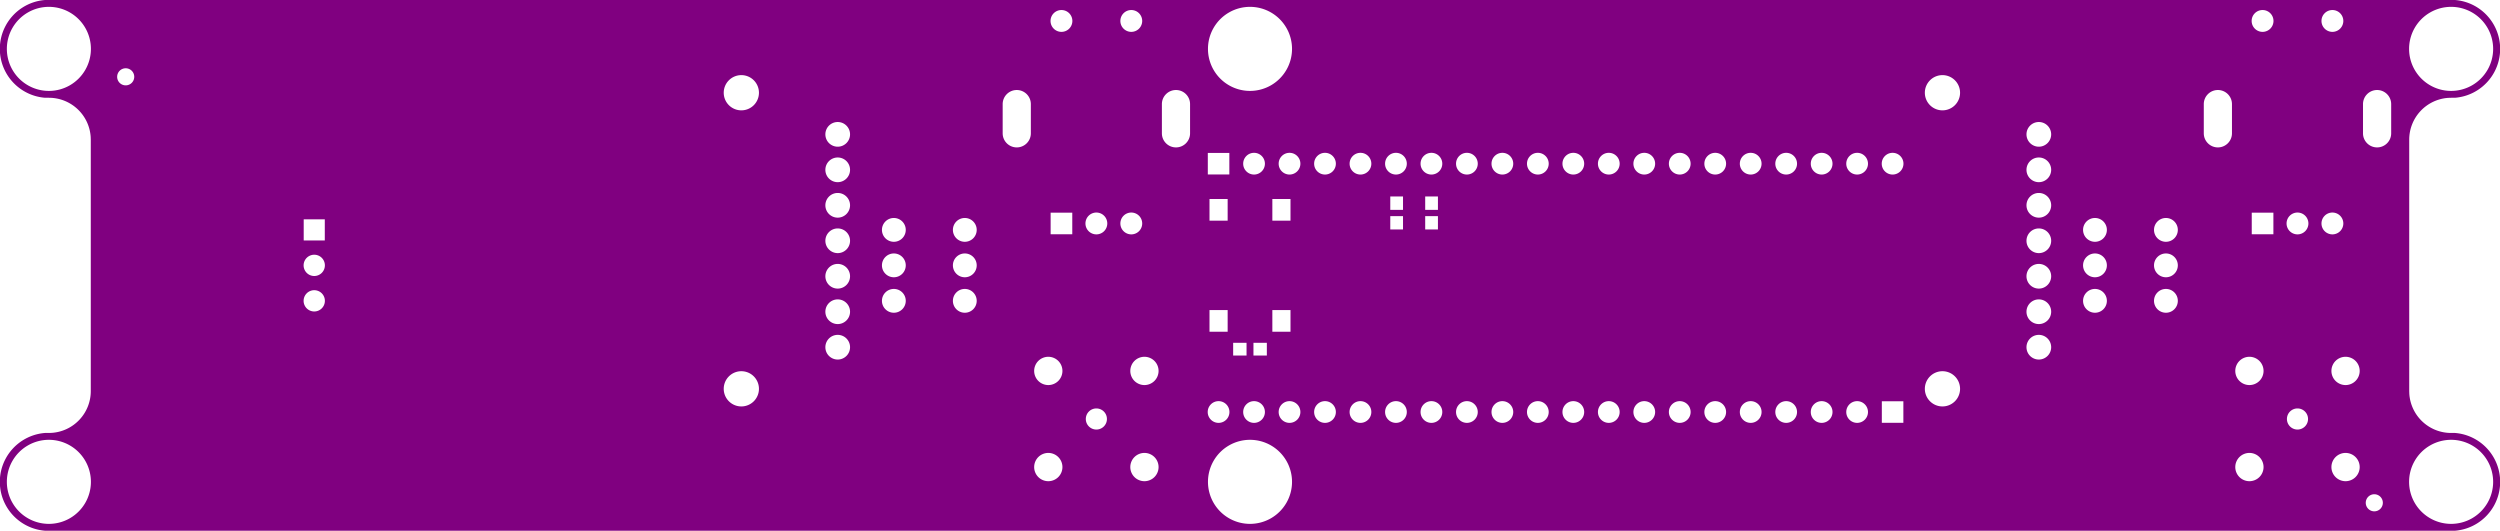 <svg width="179mm" height="38mm" viewBox="0 0 70472444 14960641"  version="1.1" xmlns="http://www.w3.org/2000/svg" xmlns:xlink="http://www.w3.org/1999/xlink">
<desc>
Origin 43700788 9842526 Bound 8464567 9842515 70472444 14960641
</desc>
<g fill-rule="evenodd" fill="rgb(128, 0, 128)" stroke="black" stroke-width="1" transform="translate(0, 14960641) scale(1, -1) translate(-8464567, -9842515)">
<path id="N" d="M 77667503.00 24803150.00 A 1382227.88 1382227.88 0 0 0 77667503.00 22047244.00 L 77559056.00 22047243.00 L 77481808.00 22044714.00 A 1181135.09 1181135.09 0 0 1 76377955.00 20866142.00 L 76377955.00 13779528.00 L 76380483.00 13702280.00 A 1181135.09 1181135.09 0 0 1 77559056.00 12598425.00 L 77667503.00 12598425.00 A 1382205.90 1382205.90 0 0 0 77667503.00 9842515.00 L 9734072.00 9842520.00 A 1382187.39 1382187.39 0 0 0 9734072.00 12598426.00 L 9842520.00 12598427.00 L 9919767.00 12600955.00 A 1181135.09 1181135.09 0 0 1 11023621.00 13779528.00 L 11023621.00 20866142.00 L 11021092.00 20943389.00 A 1181135.09 1181135.09 0 0 1 9842520.00 22047244.00 L 9734072.00 22047244.00 A 1382187.39 1382187.39 0 0 0 9734072.00 24803150.00 L 77667503.00 24803150.00  zM 9842516.95 11220493.27 m -1184733.73 0 a 1184733.73 1184733.73 0 1 1 2369467.46 0a 1184733.73 1184733.73 0 1 1 -2369467.46 0M 17322836.56 17322830.94 m -299819.06 0 a 299819.06 299819.06 0 1 1 599638.11 0a 299819.06 299819.06 0 1 1 -599638.11 0M 9842516.95 23425217.27 m -1184733.73 0 a 1184733.73 1184733.73 0 1 1 2369467.46 0a 1184733.73 1184733.73 0 1 1 -2369467.46 0M 12007870.50 22637805.68 m -240838.32 0 a 240838.32 240838.32 0 1 1 481676.63 0a 240838.32 240838.32 0 1 1 -481676.63 0M 17322836.56 16322830.94 m -299819.06 0 a 299819.06 299819.06 0 1 1 599638.11 0a 299819.06 299819.06 0 1 1 -599638.11 0M 17620078.00 18620085.00 L 17025590.00 18620085.00 L 17025590.00 18025597.00 L 17620078.00 18025597.00 L 17620078.00 18620085.00  zM 29362201.05 13842534.19 m -496358.81 0 a 496358.81 496358.81 0 1 1 992717.61 0a 496358.81 496358.81 0 1 1 -992717.61 0M 29362201.05 22188990.19 m -496358.81 0 a 496358.81 496358.81 0 1 1 992717.61 0a 496358.81 496358.81 0 1 1 -992717.61 0M 32078739.99 15015749.89 m -347855.11 0 a 347855.11 347855.11 0 1 1 695710.23 0a 347855.11 347855.11 0 1 1 -695710.23 0M 32078739.99 16015749.89 m -347855.11 0 a 347855.11 347855.11 0 1 1 695710.23 0a 347855.11 347855.11 0 1 1 -695710.23 0M 32078739.99 17015749.89 m -347855.11 0 a 347855.11 347855.11 0 1 1 695710.23 0a 347855.11 347855.11 0 1 1 -695710.23 0M 32078739.99 18015749.89 m -347855.11 0 a 347855.11 347855.11 0 1 1 695710.23 0a 347855.11 347855.11 0 1 1 -695710.23 0M 32078739.99 19015749.89 m -347855.11 0 a 347855.11 347855.11 0 1 1 695710.23 0a 347855.11 347855.11 0 1 1 -695710.23 0M 32078739.99 20015749.89 m -347855.11 0 a 347855.11 347855.11 0 1 1 695710.23 0a 347855.11 347855.11 0 1 1 -695710.23 0M 32078739.99 21015749.89 m -347855.11 0 a 347855.11 347855.11 0 1 1 695710.23 0a 347855.11 347855.11 0 1 1 -695710.23 0M 33661420.78 16322821.49 m -335561.51 0 a 335561.51 335561.51 0 1 1 671123.02 0a 335561.51 335561.51 0 1 1 -671123.02 0M 38015074.31 14347146.39 m -398387.61 0 a 398387.61 398387.61 0 1 1 796775.21 0a 398387.61 398387.61 0 1 1 -796775.21 0M 38015074.31 11637146.39 m -398387.61 0 a 398387.61 398387.61 0 1 1 796775.21 0a 398387.61 398387.61 0 1 1 -796775.21 0M 39370080.18 12992124.14 m -297547.86 0 a 297547.86 297547.86 0 1 1 595095.72 0a 297547.86 297547.86 0 1 1 -595095.72 0M 33661420.78 17322821.49 m -335561.51 0 a 335561.51 335561.51 0 1 1 671123.02 0a 335561.51 335561.51 0 1 1 -671123.02 0M 35661420.78 17322821.49 m -335561.51 0 a 335561.51 335561.51 0 1 1 671123.02 0a 335561.51 335561.51 0 1 1 -671123.02 0M 35661420.78 16322821.49 m -335561.51 0 a 335561.51 335561.51 0 1 1 671123.02 0a 335561.51 335561.51 0 1 1 -671123.02 0M 33661420.78 18322821.49 m -335561.51 0 a 335561.51 335561.51 0 1 1 671123.02 0a 335561.51 335561.51 0 1 1 -671123.02 0M 35661420.78 18322821.49 m -335561.51 0 a 335561.51 335561.51 0 1 1 671123.02 0a 335561.51 335561.51 0 1 1 -671123.02 0M 38690945.00 18809055.00 L 38080709.00 18809055.00 L 38080709.00 18198819.00 L 38690945.00 18198819.00 L 38690945.00 18809055.00  zM 36728887.00 21870078.00 L 36728887.00 21043308.00 A 397100.93 397100.93 0 0 1 37523083.00 21043308.00 L 37523083.00 21870078.00 A 397100.93 397100.93 0 0 1 36728887.00 21870078.00  zM 39370075.21 18503954.21 m -307733.79 0 a 307733.79 307733.79 0 1 1 615467.57 0a 307733.79 307733.79 0 1 1 -615467.57 0M 38385823.21 24212616.21 m -307733.79 0 a 307733.79 307733.79 0 1 1 615467.57 0a 307733.79 307733.79 0 1 1 -615467.57 0M 40354327.21 24212616.21 m -307733.79 0 a 307733.79 307733.79 0 1 1 615467.57 0a 307733.79 307733.79 0 1 1 -615467.57 0M 40725074.31 11637146.39 m -398387.61 0 a 398387.61 398387.61 0 1 1 796775.21 0a 398387.61 398387.61 0 1 1 -796775.21 0M 42814959.42 13188993.09 m -306151.91 0 a 306151.91 306151.91 0 1 1 612303.83 0a 306151.91 306151.91 0 1 1 -612303.83 0M 43700783.95 11220493.27 m -1184733.73 0 a 1184733.73 1184733.73 0 1 1 2369467.46 0a 1184733.73 1184733.73 0 1 1 -2369467.46 0M 43814959.42 13188993.09 m -306151.91 0 a 306151.91 306151.91 0 1 1 612303.83 0a 306151.91 306151.91 0 1 1 -612303.83 0M 40725074.31 14347146.39 m -398387.61 0 a 398387.61 398387.61 0 1 1 796775.21 0a 398387.61 398387.61 0 1 1 -796775.21 0M 43603406.00 15140189.00 L 43225960.00 15140189.00 L 43225960.00 14781083.00 L 43603406.00 14781083.00 L 43603406.00 15140189.00  zM 43070866.00 16062998.00 L 42559056.00 16062998.00 L 42559056.00 15452762.00 L 43070866.00 15452762.00 L 43070866.00 16062998.00  zM 40354327.21 18503954.21 m -307733.79 0 a 307733.79 307733.79 0 1 1 615467.57 0a 307733.79 307733.79 0 1 1 -615467.57 0M 44814959.42 13188993.09 m -306151.91 0 a 306151.91 306151.91 0 1 1 612303.83 0a 306151.91 306151.91 0 1 1 -612303.83 0M 45814959.42 13188993.09 m -306151.91 0 a 306151.91 306151.91 0 1 1 612303.83 0a 306151.91 306151.91 0 1 1 -612303.83 0M 44175616.00 15140189.00 L 43798170.00 15140189.00 L 43798170.00 14781083.00 L 44175616.00 14781083.00 L 44175616.00 15140189.00  zM 44842520.00 16062998.00 L 44330710.00 16062998.00 L 44330710.00 15452762.00 L 44842520.00 15452762.00 L 44842520.00 16062998.00  zM 46814959.42 13188993.09 m -306151.91 0 a 306151.91 306151.91 0 1 1 612303.83 0a 306151.91 306151.91 0 1 1 -612303.83 0M 47814959.42 13188993.09 m -306151.91 0 a 306151.91 306151.91 0 1 1 612303.83 0a 306151.91 306151.91 0 1 1 -612303.83 0M 48814959.42 13188993.09 m -306151.91 0 a 306151.91 306151.91 0 1 1 612303.83 0a 306151.91 306151.91 0 1 1 -612303.83 0M 43070866.00 19192920.00 L 42559056.00 19192920.00 L 42559056.00 18582684.00 L 43070866.00 18582684.00 L 43070866.00 19192920.00  zM 43118505.00 20492526.00 L 42511419.00 20492526.00 L 42511419.00 19885440.00 L 43118505.00 19885440.00 L 43118505.00 20492526.00  zM 44842520.00 19192920.00 L 44330710.00 19192920.00 L 44330710.00 18582684.00 L 44842520.00 18582684.00 L 44842520.00 19192920.00  zM 44814959.42 20188993.09 m -306151.91 0 a 306151.91 306151.91 0 1 1 612303.83 0a 306151.91 306151.91 0 1 1 -612303.83 0M 41217075.00 21870078.00 L 41217075.00 21043308.00 A 397100.93 397100.93 0 0 1 42011271.00 21043308.00 L 42011271.00 21870078.00 A 397100.93 397100.93 0 0 1 41217075.00 21870078.00  zM 43814959.42 20188993.09 m -306151.91 0 a 306151.91 306151.91 0 1 1 612303.83 0a 306151.91 306151.91 0 1 1 -612303.83 0M 43700784.95 23425217.27 m -1184733.73 0 a 1184733.73 1184733.73 0 1 1 2369467.46 0a 1184733.73 1184733.73 0 1 1 -2369467.46 0M 45814959.42 20188993.09 m -306151.91 0 a 306151.91 306151.91 0 1 1 612303.83 0a 306151.91 306151.91 0 1 1 -612303.83 0M 46814959.42 20188993.09 m -306151.91 0 a 306151.91 306151.91 0 1 1 612303.83 0a 306151.91 306151.91 0 1 1 -612303.83 0M 48014199.00 19264205.00 L 47655093.00 19264205.00 L 47655093.00 18886985.00 L 48014199.00 18886985.00 L 48014199.00 19264205.00  zM 47814959.42 20188993.09 m -306151.91 0 a 306151.91 306151.91 0 1 1 612303.83 0a 306151.91 306151.91 0 1 1 -612303.83 0M 48014199.00 18711453.00 L 47655093.00 18711453.00 L 47655093.00 18334233.00 L 48014199.00 18334233.00 L 48014199.00 18711453.00  zM 48998451.00 19264205.00 L 48639345.00 19264205.00 L 48639345.00 18886985.00 L 48998451.00 18886985.00 L 48998451.00 19264205.00  zM 48814959.42 20188993.09 m -306151.91 0 a 306151.91 306151.91 0 1 1 612303.83 0a 306151.91 306151.91 0 1 1 -612303.83 0M 49814959.42 13188993.09 m -306151.91 0 a 306151.91 306151.91 0 1 1 612303.83 0a 306151.91 306151.91 0 1 1 -612303.83 0M 50814959.42 13188993.09 m -306151.91 0 a 306151.91 306151.91 0 1 1 612303.83 0a 306151.91 306151.91 0 1 1 -612303.83 0M 51814959.42 13188993.09 m -306151.91 0 a 306151.91 306151.91 0 1 1 612303.83 0a 306151.91 306151.91 0 1 1 -612303.83 0M 48998451.00 18711453.00 L 48639345.00 18711453.00 L 48639345.00 18334233.00 L 48998451.00 18334233.00 L 48998451.00 18711453.00  zM 52814959.42 13188993.09 m -306151.91 0 a 306151.91 306151.91 0 1 1 612303.83 0a 306151.91 306151.91 0 1 1 -612303.83 0M 53814959.42 13188993.09 m -306151.91 0 a 306151.91 306151.91 0 1 1 612303.83 0a 306151.91 306151.91 0 1 1 -612303.83 0M 54814959.42 13188993.09 m -306151.91 0 a 306151.91 306151.91 0 1 1 612303.83 0a 306151.91 306151.91 0 1 1 -612303.83 0M 55814959.42 13188993.09 m -306151.91 0 a 306151.91 306151.91 0 1 1 612303.83 0a 306151.91 306151.91 0 1 1 -612303.83 0M 49814959.42 20188993.09 m -306151.91 0 a 306151.91 306151.91 0 1 1 612303.83 0a 306151.91 306151.91 0 1 1 -612303.83 0M 50814959.42 20188993.09 m -306151.91 0 a 306151.91 306151.91 0 1 1 612303.83 0a 306151.91 306151.91 0 1 1 -612303.83 0M 51814959.42 20188993.09 m -306151.91 0 a 306151.91 306151.91 0 1 1 612303.83 0a 306151.91 306151.91 0 1 1 -612303.83 0M 52814959.42 20188993.09 m -306151.91 0 a 306151.91 306151.91 0 1 1 612303.83 0a 306151.91 306151.91 0 1 1 -612303.83 0M 53814959.42 20188993.09 m -306151.91 0 a 306151.91 306151.91 0 1 1 612303.83 0a 306151.91 306151.91 0 1 1 -612303.83 0M 54814959.42 20188993.09 m -306151.91 0 a 306151.91 306151.91 0 1 1 612303.83 0a 306151.91 306151.91 0 1 1 -612303.83 0M 55814959.42 20188993.09 m -306151.91 0 a 306151.91 306151.91 0 1 1 612303.83 0a 306151.91 306151.91 0 1 1 -612303.83 0M 56814959.42 13188993.09 m -306151.91 0 a 306151.91 306151.91 0 1 1 612303.83 0a 306151.91 306151.91 0 1 1 -612303.83 0M 57814959.42 13188993.09 m -306151.91 0 a 306151.91 306151.91 0 1 1 612303.83 0a 306151.91 306151.91 0 1 1 -612303.83 0M 58814959.42 13188993.09 m -306151.91 0 a 306151.91 306151.91 0 1 1 612303.83 0a 306151.91 306151.91 0 1 1 -612303.83 0M 59814959.42 13188993.09 m -306151.91 0 a 306151.91 306151.91 0 1 1 612303.83 0a 306151.91 306151.91 0 1 1 -612303.83 0M 60814959.42 13188993.09 m -306151.91 0 a 306151.91 306151.91 0 1 1 612303.83 0a 306151.91 306151.91 0 1 1 -612303.83 0M 62118505.00 13492526.00 L 61511419.00 13492526.00 L 61511419.00 12885440.00 L 62118505.00 12885440.00 L 62118505.00 13492526.00  zM 63220469.05 13842534.19 m -496358.81 0 a 496358.81 496358.81 0 1 1 992717.61 0a 496358.81 496358.81 0 1 1 -992717.61 0M 56814959.42 20188993.09 m -306151.91 0 a 306151.91 306151.91 0 1 1 612303.83 0a 306151.91 306151.91 0 1 1 -612303.83 0M 57814959.42 20188993.09 m -306151.91 0 a 306151.91 306151.91 0 1 1 612303.83 0a 306151.91 306151.91 0 1 1 -612303.83 0M 58814959.42 20188993.09 m -306151.91 0 a 306151.91 306151.91 0 1 1 612303.83 0a 306151.91 306151.91 0 1 1 -612303.83 0M 59814959.42 20188993.09 m -306151.91 0 a 306151.91 306151.91 0 1 1 612303.83 0a 306151.91 306151.91 0 1 1 -612303.83 0M 60814959.42 20188993.09 m -306151.91 0 a 306151.91 306151.91 0 1 1 612303.83 0a 306151.91 306151.91 0 1 1 -612303.83 0M 61814959.42 20188993.09 m -306151.91 0 a 306151.91 306151.91 0 1 1 612303.83 0a 306151.91 306151.91 0 1 1 -612303.83 0M 63220469.05 22188990.19 m -496358.81 0 a 496358.81 496358.81 0 1 1 992717.61 0a 496358.81 496358.81 0 1 1 -992717.61 0M 65937007.99 15015749.89 m -347855.11 0 a 347855.11 347855.11 0 1 1 695710.23 0a 347855.11 347855.11 0 1 1 -695710.23 0M 65937007.99 16015749.89 m -347855.11 0 a 347855.11 347855.11 0 1 1 695710.23 0a 347855.11 347855.11 0 1 1 -695710.23 0M 65937007.99 17015749.89 m -347855.11 0 a 347855.11 347855.11 0 1 1 695710.23 0a 347855.11 347855.11 0 1 1 -695710.23 0M 67519689.78 17322821.49 m -335561.51 0 a 335561.51 335561.51 0 1 1 671123.02 0a 335561.51 335561.51 0 1 1 -671123.02 0M 67519689.78 16322821.49 m -335561.51 0 a 335561.51 335561.51 0 1 1 671123.02 0a 335561.51 335561.51 0 1 1 -671123.02 0M 69519689.78 16322821.49 m -335561.51 0 a 335561.51 335561.51 0 1 1 671123.02 0a 335561.51 335561.51 0 1 1 -671123.02 0M 69519689.78 17322821.49 m -335561.51 0 a 335561.51 335561.51 0 1 1 671123.02 0a 335561.51 335561.51 0 1 1 -671123.02 0M 71873343.31 11637146.39 m -398387.61 0 a 398387.61 398387.61 0 1 1 796775.21 0a 398387.61 398387.61 0 1 1 -796775.21 0M 71873343.31 14347146.39 m -398387.61 0 a 398387.61 398387.61 0 1 1 796775.21 0a 398387.61 398387.61 0 1 1 -796775.21 0M 73228349.18 12992124.14 m -297547.86 0 a 297547.86 297547.86 0 1 1 595095.72 0a 297547.86 297547.86 0 1 1 -595095.72 0M 74583343.31 11637146.39 m -398387.61 0 a 398387.61 398387.61 0 1 1 796775.21 0a 398387.61 398387.61 0 1 1 -796775.21 0M 75393697.50 10629931.68 m -240838.32 0 a 240838.32 240838.32 0 1 1 481676.63 0a 240838.32 240838.32 0 1 1 -481676.63 0M 77559052.95 11220493.27 m -1184733.73 0 a 1184733.73 1184733.73 0 1 1 2369467.46 0a 1184733.73 1184733.73 0 1 1 -2369467.46 0M 74583343.31 14347146.39 m -398387.61 0 a 398387.61 398387.61 0 1 1 796775.21 0a 398387.61 398387.61 0 1 1 -796775.21 0M 65937007.99 18015749.89 m -347855.11 0 a 347855.11 347855.11 0 1 1 695710.23 0a 347855.11 347855.11 0 1 1 -695710.23 0M 65937007.99 19015749.89 m -347855.11 0 a 347855.11 347855.11 0 1 1 695710.23 0a 347855.11 347855.11 0 1 1 -695710.23 0M 65937007.99 20015749.89 m -347855.11 0 a 347855.11 347855.11 0 1 1 695710.23 0a 347855.11 347855.11 0 1 1 -695710.23 0M 65937007.99 21015749.89 m -347855.11 0 a 347855.11 347855.11 0 1 1 695710.23 0a 347855.11 347855.11 0 1 1 -695710.23 0M 67519689.78 18322821.49 m -335561.51 0 a 335561.51 335561.51 0 1 1 671123.02 0a 335561.51 335561.51 0 1 1 -671123.02 0M 69519689.78 18322821.49 m -335561.51 0 a 335561.51 335561.51 0 1 1 671123.02 0a 335561.51 335561.51 0 1 1 -671123.02 0M 70587156.00 21870078.00 L 70587156.00 21043308.00 A 397100.93 397100.93 0 0 1 71381352.00 21043308.00 L 71381352.00 21870078.00 A 397100.93 397100.93 0 0 1 70587156.00 21870078.00  zM 72549214.00 18809055.00 L 71938978.00 18809055.00 L 71938978.00 18198819.00 L 72549214.00 18198819.00 L 72549214.00 18809055.00  zM 73228345.17 18503946.88 m -307741.12 0 a 307741.12 307741.12 0 1 1 615482.25 0a 307741.12 307741.12 0 1 1 -615482.25 0M 74212597.17 18503946.88 m -307741.12 0 a 307741.12 307741.12 0 1 1 615482.25 0a 307741.12 307741.12 0 1 1 -615482.25 0M 72244093.17 24212608.88 m -307741.12 0 a 307741.12 307741.12 0 1 1 615482.25 0a 307741.12 307741.12 0 1 1 -615482.25 0M 75075344.00 21870078.00 L 75075344.00 21043308.00 A 397100.93 397100.93 0 0 1 75869540.00 21043308.00 L 75869540.00 21870078.00 A 397100.93 397100.93 0 0 1 75075344.00 21870078.00  zM 74212597.17 24212608.88 m -307741.12 0 a 307741.12 307741.12 0 1 1 615482.25 0a 307741.12 307741.12 0 1 1 -615482.25 0M 77559052.95 23425217.27 m -1184733.73 0 a 1184733.73 1184733.73 0 1 1 2369467.46 0a 1184733.73 1184733.73 0 1 1 -2369467.46 0"/>
</g>
</svg>
